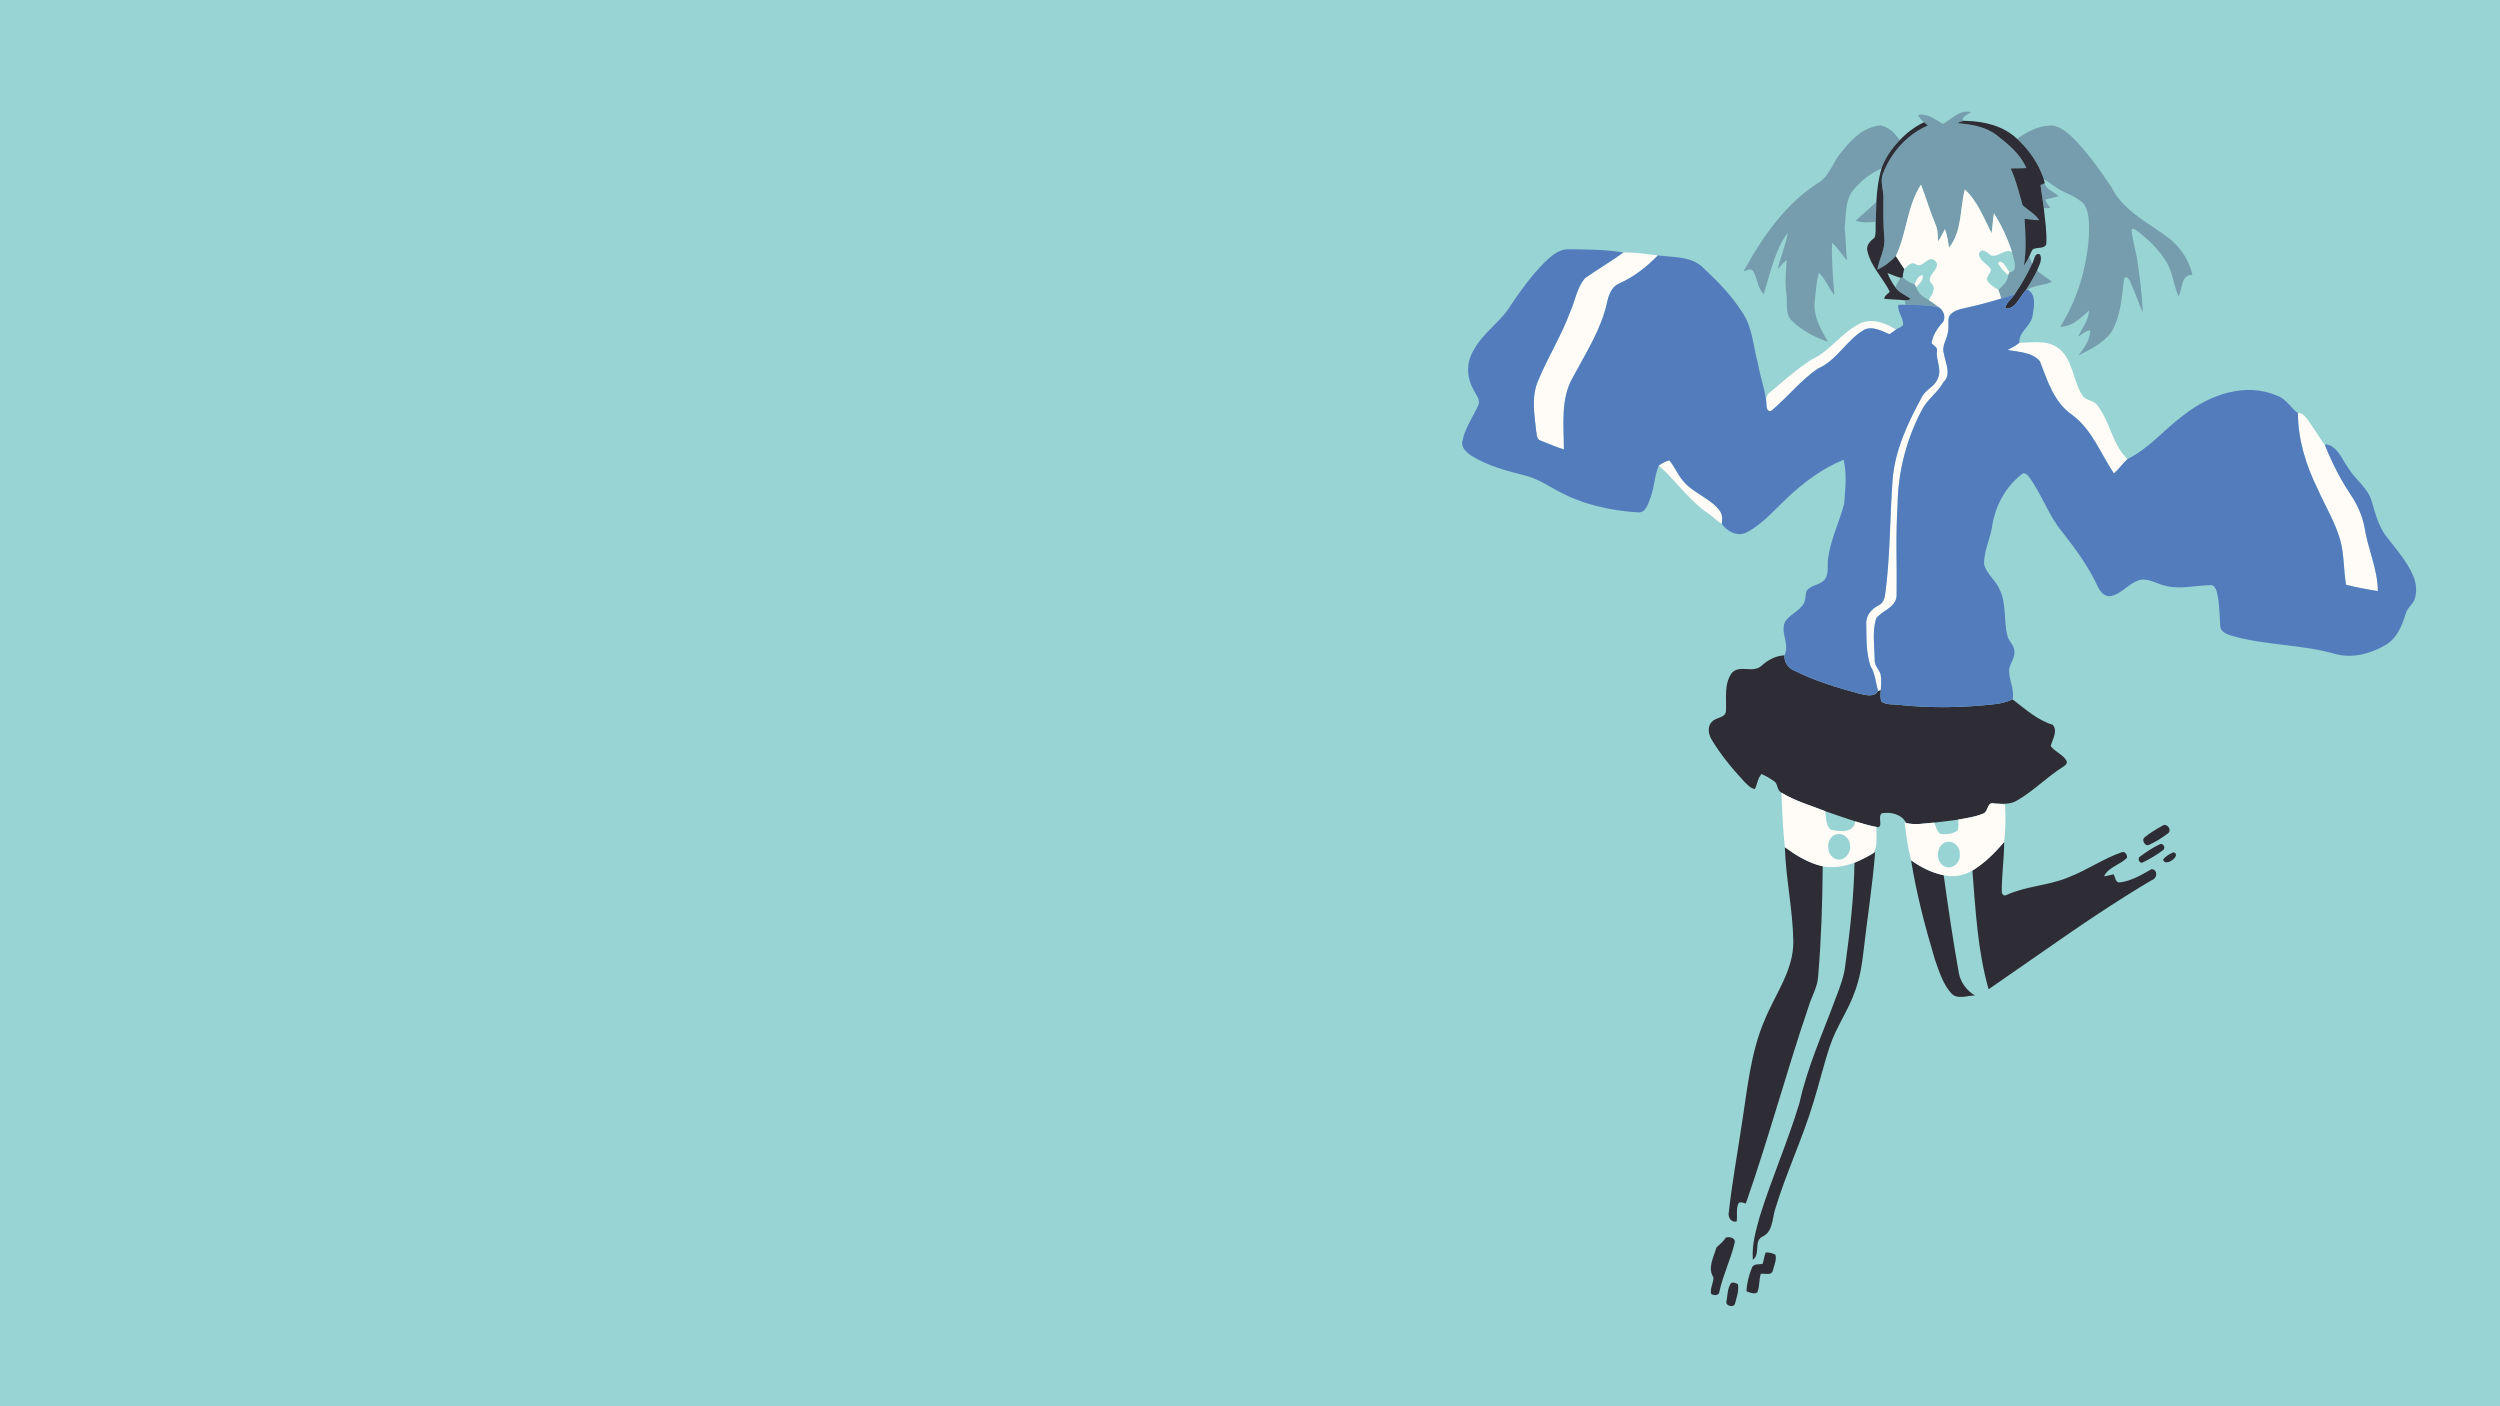 <svg height="1080" width="1920" xmlns="http://www.w3.org/2000/svg">
  <path id="background" d="m0 0h1920v1080h-1920z" fill="#98d4d3"/>
  <g id="transform" transform="translate(0,0) scale(1.00)">
    <path id="color1" d="m1510.56 85.738c-7.25.02-12.48 6.242-18.49 9.462-5.86-3.45-11.69-8.41-19.08-6.841 1.22 2.091 2.79 3.991 4.69 5.511.98.82 1.96 1.65 2.91 2.53-15.94 6.85-28.24 20.741-34.43 36.79-2.53 6.12.49 12.52.3 18.8-.1 10.351-.22 20.71.69 31.03.77 8.48-4.03 15.91-5.38 24.039 5.47-2.329 10.15-6.129 14.25-10.4 8.42-17.509 8.5-38.219 19.31-54.839 3.84 9.87 6.76 20.08 10.88 29.86 1.99 4.29 2.12 9.06 2.22 13.72 2.1-2.94 3.59-6.239 5.29-9.41 1.72 4.56 2.35 9.41 3.18 14.19 10.04-12.6 8.3-29.799 12.09-44.639 9.84 9.089 14.57 21.929 20.54 33.579.75-5.07.98-10.21 1.82-15.27 5.84 9.26 10.51 19.29 13.86 29.72.92 4.67 5.56 15.191-1.99 15.471-.26.56-.77 1.689-1.02 2.249-.19 4.971-4.18 8.17-7.46 11.34.73 2.21 1.46 4.43 2.23 6.65 3.44-1.05 6.89-2.07 10.31-3.221 5.1-7.389 9.55-15.289 13.38-23.409-.64-1.89-1.44-3.71-2.24-5.52-1.18 2.42-2.56 4.74-4.09 6.95 2.01-11.95 1.31-24.03.52-36.05 3.77.31 7.5 1.04 11.3 1.04-3.29-4.83-8.51-7.629-12.78-11.38-2.74-9.509-5-19.211-9.13-28.28 3.97-.28 7.96 0 11.94-.369-4.43-10.791-13.93-18.341-22.86-25.341-8.56-6.54-19.39-8.19-29.81-9.11 1.86-1.34 4.11-1.789 6.39-1.749-6.55-1 1.35-5.131 3.9-6.7-1.13-.279-2.2-.405-3.24-.403zm-66.55 10.572c-12.85 1.22-22.51 11.02-29.96 20.731-6.09 6.809-8.39 16.529-15.77 22.218-26.49 16.171-44.68 42.551-59.3 69.291 2.48-.87 5.59-3.08 7.55-.1 3.3 5.49 3.08 12.84 8.07 17.44 5-16.06 8.3-33.54 18.47-47.26-1.73 9.61-5.55 18.73-7.79 28.24 2.21-2.45 4.24-5.11 6.8-7.22-.32 8.45-1.47 16.94-.22 25.391 1.21 6.969-1.29 15.349 4.02 21.059 7.8 7.71 17.73 12.88 28.02 16.45-5.32-9.34-11.29-19.34-10.24-30.54.88-7.5 1.1-15.23 3.33-22.49 4.97 4.98 7.54 11.77 11.84 17.3-1.14-13.39-2.27-26.89-1.83-40.32 4.66 3.75 7.36 9.28 11.68 13.37-1.38-8.23-.89-16.609-1.98-24.88 1.15-9.3.17-19.53 5.58-27.71 6.01-7.67 13.77-13.959 22.71-17.89 2.88-8.26 8.03-15.48 14.03-21.76-3.57-5.1-8.57-10.42-15.01-11.32zm130.99.1c-9.49.09-18.3 4.832-25.88 10.223 9.24 8.44 16.51 19.06 20.52 30.95 2.79 1.78 5.6 3.52 8.24 5.54 7.03 5.27 16.35 7.04 22.51 13.51 4.8 7.1 3.84 16.211 3.94 24.36-1.69 24.611-8.83 49.02-22.12 69.91 9.27.2 15.75-6.75 22.08-12.41 0 7.611-5.36 13.5-8.28 20.12 2.9-2.051 5.8-4.3 9.36-5.1-.17 7.449-4.7 13.8-9.08 19.47 9.19-4.73 19.22-9.459 25.41-18.09 7.1-12.3 7.88-26.89 9.54-40.66 1.54-3.19 3.79-.04 4.69 1.94 3.58 7.8 6.25 15.99 9.81 23.8-.67-13.34-2.32-26.66-4.28-39.87-1.12-8.13-4.09-15.97-4.38-24.21 1.19-.289 2.28-.05 3.25.73 9.33 6.93 17.99 15.09 23.87 25.23 4.58 7.96 5.22 17.389 8.89 25.709 2.87-4.049 1.89-17.598 10.72-16.269-2.16-10.2-8-19.449-15.69-26.4-15.82-13-36.77-21.66-46.35-40.831-8.2-12.5-17-24.669-27.18-35.649-5.03-5.011-10.46-10.51-17.68-11.96-.64-.04-1.27-.05-1.91-.04zm-4.64 44.083c-.84.931-2.17 1.071-3.23 1.551.64 5.949 1.81 11.839 2.52 17.779 1.64.07 3.33.04 5.01-.07-1.32-2.13-3.15-4-3.85-6.45 3.32-1.02 6.78-1.52 10.09-2.62-3.28-3.72-9.58-4.72-10.54-10.19zm-129.32 14.5c-4.99 5.191-10.78 9.509-15.84 14.62 4.97 1.429 10.29 1.56 15.36.57.29-5.06.3-10.13.48-15.19zm123.4 52.83c-2.64 5.27-5.63 10.35-8.78 15.33.37-.19 1.12-.56 1.5-.75 5.7-3.62 12.78-3.15 18.81-5.98-3.71-3.04-7.95-5.39-11.53-8.6zm-103.08 5.29c-.46.05-1.37.16-1.83.22-1.33 2.42-2.66 4.829-3.99 7.229 2.7 4.231 7.62 5.891 11.51 8.721-.51 1.6-2.65.921-3.87 1.361v3.439c8.74.22 17.55 0 26.12 2.07-2.51-2.1-5.2-3.96-7.95-5.7-4.12-2.22-8.45-5.04-9.59-9.92-.34-.56-1.03-1.68-1.37-2.24-3.54-.689-6.35-2.951-9.03-5.18z" fill="#759dae"/>
    <path id="color2" d="m1509.9 92.841c-2.28-.04-4.53.409-6.39 1.749 10.42.92 21.25 2.57 29.81 9.11 8.93 7 18.43 14.55 22.86 25.341-3.98.38-7.97.09-11.94.369 4.13 9.069 6.39 18.771 9.13 28.28 4.27 3.751 9.49 6.55 12.78 11.38-3.8 0-7.53-.73-11.3-1.04.79 12.02 1.49 24.1-.52 36.05 1.53-2.21 2.91-4.53 4.09-6.95.83-1.75 1.39-3.64 2.44-5.289 3.02-2.58 8.83-.191 10.69-4.191.6-9.29-1-18.59-1.9-27.83-.71-5.94-1.88-11.83-2.52-17.779 1.06-.48 2.39-.62 3.23-1.551-.18-.729-.54-2.19-.72-2.91-4.01-11.89-11.28-22.51-20.52-30.95-10.41-9.94-25.2-13.48-39.22-13.789zm-32.22 1.029c-7.03 3.32-13.33 8.12-18.66 13.76-6 6.28-11.15 13.5-14.03 21.76-2.41 8.32-3.54 16.96-3.95 25.6-.18 5.06-.19 10.13-.48 15.19-.38 4.09.56 8.499-.94 12.379-3.25 2.551-6.8 5.971-5.37 10.571 2.75 11.66 11.78 20.349 17.08 30.78-1.29 1.92-4.21 3.051-4.21 5.58 5.33.54 10.72.56 16.06 1.151 1.22-.44 3.36.239 3.87-1.361-3.89-2.83-8.81-4.49-11.51-8.721-2.38-3.38-4.43-6.989-5.97-10.829 3.31 1.2 6.54 2.67 9.96 3.6.46-.06 1.37-.171 1.83-.22 0-2.251.45-4.44 1.14-6.569-2.12-3.331-4.37-6.562-6.48-9.882-4.1 4.271-8.78 8.071-14.25 10.4 1.35-8.129 6.15-15.559 5.38-24.039-.91-10.32-.79-20.679-.69-31.03.19-6.28-2.83-12.68-.3-18.8 6.19-16.049 18.49-29.94 34.43-36.79-.95-.88-1.93-1.71-2.91-2.53zm87.65 101.174c-2.95-.04-3.15 5.392-4.67 7.606-3.83 8.12-8.28 16.02-13.38 23.409-2.32 3.72-6.78 6.261-7.36 10.891 8.09.88 10.98-8.98 15.74-13.8 3.15-4.98 6.14-10.06 8.78-15.33 1.5-3.82 4.26-8.33 2.33-12.4-.55-.254-1.02-.371-1.44-.376zm-194.87 308.256c-6.9.3-12.97 3.69-17.92 8.27-6.57 5.58-16.8-1.37-22.59 5.36-5.97 8.4-3.99 19.13-4.39 28.74-.1 5.89-7.38 4.94-10.51 8.4-4.15 3.71-3.04 10.04-.33 14.271 7.05 11.569 15.68 22.14 24.94 32 2.38 2.189 4.63 5.129 8.03 5.639 2.05-3.71 2.12-8.47 5.25-11.56 3.64 1.76 7.25 3.73 10.46 6.221 1.93 2.48 1.58 6.519 4.76 8.129 10.39 6.43 22.3 9.71 33.58 14.2 7.69 2.72 15.44 5.27 23.17 7.88 5.34 1.61 10.69 3.25 16.2 4.25 6.04 1.3.37-8.29 4.25-10.57 7.23-1.12 14.96.74 18.62 7.529 7.08 1.82 14.36.16 21.51-.3 6.16-.689 12.32-1.419 18.46-2.309 6.37-1.18 12.92-2.02 18.94-4.55 4.52-1.34 2.78-9.67 8.97-7.78 5.74.11 11.93.93 17.08-2.27 12.87-7.35 23.23-18.29 35.78-26.13 1.58-.96 3.39-2.63 2.25-4.64-2.88-4.83-8.75-6.67-12.03-11.09 1.27-5.209 5.75-11.431 1.52-16.38-11.87-3.591-21.18-12.14-30.81-19.52-4.61 2.1-9.56 3.35-14.59 3.81-24 2.62-48.31 3.03-72.33.47-4.55-.66-9.75.22-13.71-2.46-1.24-2.831-.7-6.04-.6-9.02-.5.171-1.51.509-2.01.669-3.01 5.291-9.65 3.211-14.42 2.171-17.07-4.61-34.15-9.8-50-17.72-4.77-1.98-7.84-6.48-7.53-11.71zm291.88 130.22c-.67.02-1.36.286-2.02.88-4.57 2.6-9.21 5.25-13.23 8.659-2.77 2.031.44 7.62 3.69 5.651 5.03-2.331 9.81-5.34 14.24-8.68 2.84-2.104.26-6.599-2.68-6.51zm-123.15 13.05c-7.06 8.42-14.97 16.28-24.4 22.04 2.47 30.509 4 61.57 12.47 91.14 41.51-28.44 82.15-58.409 125.58-83.96 4.28-1.409 4.34-8.14-.52-8.28-7.57 4.409-15.44 9.08-24.31 10.18-3.51.351-3.39-4.06-4.69-6.19-2.51.34-4.91 1.27-7.42 1.5 3.29-7.16 12.51-8.75 17.67-14.31.11-2.549-1.66-5.3-4.5-4.02-14.06 4.95-26.43 13.71-40.36 19.03-15.32 6.51-32.51 6.68-47.68 13.63-2.36 1.38-3.88-1.069-3.67-3.24 0-12.52 1.83-24.99 1.83-37.52zm120.27 1.589c-.33.04-.68.153-1.02.371-5.21 2.53-10.14 5.74-14.76 9.229-2.66 1.38-.36 6.302 2.35 4.382 5.27-2.5 10.3-5.651 15.01-9.1 2.42-1.383.72-5.132-1.58-4.882zm-288.7 2.421c.77 24.25 6.11 48.159 6.51 72.43.24 21.989-13.67 40.089-21.69 59.6-11.31 25.726-13.55 54.054-18 81.478-3.28 22.32-7.41 44.536-9.85 66.96-.97 3.68 1.9 8.152 6.04 7.008.67-4.36-.52-8.984 1.08-13.176 1.02-2.768 3.98-.968 5.94-.568 17.49-49.944 31.14-101.144 48.2-151.222 2.37-8 7.12-15.33 7.38-23.87 2.38-27.88 3.22-55.91 3.48-83.87-10.74-2.49-20.35-8.24-29.09-14.77zm69.34 3.83l-1 .58c-4.74 2.92-9.72 5.44-14.85 7.58-.45 26.22-3.43 52.36-7.01 78.32-.98 9.24-4.44 17.909-7.74 26.52-9.71 26.32-21.47 52.07-27.49 79.59-8.87 29.576-21.42 57.904-30.55 87.392-2.99 10.76-6.17 21.84-5.29 33.12 6.1-4.12.41-14.632 7.49-17.856 7.83-3.624 7.37-13.36 9.5-20.448 8.37-28.008 21.11-54.488 29.51-82.488 4.52-14.392 7.89-29.112 12.7-43.408 4.97-14.813 14.35-27.652 19.41-42.432 3.49-9.64 5.27-19.8 6.35-29.96 2.91-25.51 6.98-50.91 8.97-76.51zm229.21.1c-3.01 1.309-6.07 2.99-8.06 5.67 1.53 6.34 14.71-3.49 8.06-5.67zm-201.6 6.14c4.12 25.79 10.82 51.24 18.31 76.28 3.15 8.93 6.01 18.43 12.36 25.7 4.67 5.44 12.38 1.83 18.41 1.92-6.42-3.82-11.17-10.171-12.46-17.591-4.44-24.84-8.09-49.82-11.59-74.8-9.12-1.82-17.56-6.069-25.03-11.509zm-140.45 289.51c-.66 0-1.3.128-1.86.328-1.91 3.032-4.65 5.264-7.19 7.6-2.07 7.28-6.97 15.704-2.31 22.88.18 4.36-2.8 8.488-1.73 12.808 2.44 1.344 6.09 1.464 6.39-2.08 2.77-12.568 8.52-24.232 11.54-36.696 1.21-3.344-2-4.936-4.84-4.84zm29.71 11.736c-.32 0-.65 0-.97.08-1.12 2.768-1.24 5.84-2.33 8.624-2.75.736-6.72-.336-8.13 2.864-2.34 5.76-4.02 11.984-4.22 18.232 2.47 1.008 5.7 2.44 8.21.928 2.05-4.488 1.24-9.656 2.77-14.312 2.95-.6 7.99 1.624 9.19-2.328.93-4.032 3.17-8.28 2.04-12.416-2.04-.984-4.29-1.664-6.56-1.648zm-25.67 23.136c-.71-.08-1.39.08-1.97.488-2.55 3.848-2.6 8.976-3.31 13.488-1.49 3.962 5.73 5.792 6.53 1.962 1.2-4.786 3.14-9.842 2.16-14.794-1-.472-2.24-1.048-3.41-1.144z" fill="#2e2d35"/>
    <path id="color3" d="m1475.33 141.82c-10.81 16.62-10.89 37.33-19.31 54.839 2.11 3.32 4.36 6.551 6.48 9.882 2.5-2.04 5.1-5.911 8.71-3.721 5.63 3.86 9.26-7.22 14.76-2.75 6.54 5.55-8.15 11.64-2.68 17.571 4.2 3.96.1 8.899-1.94 12.809 2.75 1.74 5.44 3.6 7.95 5.7 3.73 2.56 5.72 8.98 1.92 12.27-3.78 4.25-6.93 9.42-7.79 15.11 1.53 1.98 4.9 3.11 4.14 6.14-.87 6.97 3.88 13.88.75 20.671-2.02 6.529-9.5 8.629-12.34 14.618-10.84 19.92-20.86 41.061-22.51 64.021-2.14 28.97-1.73 58.13-5.61 86.979-.42 3.54-1.58 7.381-5.11 8.971-5.32 2.65-9.85 7.749-9.48 14.029.21 10.9-.22 22.281 3.32 32.711 3.65 5.71 3.79 12.6 5.82 18.889.5-.16 1.51-.498 2.01-.669.31-4.049.68-8.189-.14-12.2-1.26-3.66-4.64-6.5-4.51-10.631-.1-10.7-2.03-21.709 1.12-32.149 4.66-6.071 14.85-8.13 15.71-17.04.36-23.25-.76-46.58.72-69.82.32-25.38 6.74-50.68 18.64-73.1 4.08-8.26 12.25-13.32 16.54-21.43 6.37-5.71 1.7-14.6.5-21.57-2.11-5.94 2.26-11.21 3.04-16.92.89-3.95-.24-8.12.89-12.01 2.31-3.91 7.01-5.27 11.17-6.2 9.73-2.08 19.36-4.61 28.87-7.54-.77-2.22-1.5-4.44-2.23-6.65-3.34-2.33-7.67-4.32-8.99-8.46.98-2.41 2.53-4.56 3.43-7.02-2.53-4.34-9.01-6.87-9.38-11.97 1.76-5.64 6.36-1.35 9.1.91 5.64 2.111 10.84-5.77 16.31-2.52-3.35-10.43-8.02-20.46-13.86-29.72-.84 5.06-1.07 10.2-1.82 15.27-5.97-11.65-10.7-24.49-20.54-33.579-3.79 14.84-2.05 32.039-12.09 44.639-.83-4.78-1.46-9.63-3.18-14.19-1.7 3.171-3.19 6.47-5.29 9.41-.1-4.66-.23-9.43-2.22-13.72-4.12-9.78-7.04-19.99-10.88-29.86zm-225.23 52.096c-1.1-.02-2.2-.02-3.31 0-9.55 6.89-19.72 12.88-29.36 19.58-6.48 7.28-7.65 17.61-11.63 26.27-6.71 18.19-17.16 34.68-24.51 52.58-5.34 12.23-2.91 25.811-1.52 38.591.57 2.68.23 6.718 3.63 7.518 5.88 2.26 11.65 4.861 17.68 6.721 0-18.65-2.81-39.041 7.17-55.87 9.79-18.42 21.48-36.36 25.99-57.01 1.29-5.75 3.42-12.22 9.41-14.62 11.29-5 21.04-12.73 29.61-21.521-7.67-.989-15.42-2.106-23.16-2.243zm286.22 7.15c-.61-.03-1.22.222-1.82.875 1.69 3.74 4.79 6.54 7.7 9.349.25-.56.76-1.689 1.02-2.249-1.61-2.251-4.24-7.83-6.9-7.975zm-59.8 10.314c-3.57.07-4.86 4.25-6.13 6.91.34.56 1.03 1.68 1.37 2.24 1.93-2.7 6.05-5.37 4.76-9.15zm-39.78 35.162c-2.28.03-4.56.424-6.8 1.278-15 6.5-23.95 21.659-38.78 28.39-11.51 7.52-21.8 16.729-32.31 25.549-3.23 2.38-2.31 6.951-2.1 10.411.1 2.44 1.89 4.94 4.22 2.81 12.11-10.14 22.01-22.95 35.13-31.89 14.81-6.3 22.14-22.27 35.95-30.01 6.52-2.72 13.08 1.139 19.01 3.579 1.83-.98 3.4-2.369 5.11-3.569-5.79-3.509-12.59-6.644-19.43-6.548zm127.27 16.232c-4.42 0-8.9.438-13.17.516-2.75 2.251-5.89 3.891-9.03 5.5 8.43 1.611 18.86 1.62 24.83 8.62 5.74 14.92 10.85 31.71 24.76 41.21 15.31 11.35 21.88 29.73 32.1 45.039 3.71-3.44 6.73-7.549 10.35-11.089-12.04-11.43-13.32-29.9-24.03-42.4-3.1-2.86-8.18-2.731-10.58-6.511-7.47-11.62-7.08-28.278-19.12-36.818-4.87-3.285-10.43-4.055-16.11-4.067zm201.51 54.482c-.22 0-.46 0-.69.03 0 20.25 6.14 39.94 15 57.98 5.82 13.18 13.52 25.61 17.47 39.55 3.14 11.18 2.46 22.96 4.5 34.3 8.01 2.07 16.22 3.539 24.4 4.839-.1-16.98-7.7-32.509-10.25-49.069-1.72-9.02-5.59-17.52-10.69-25.12-7.85-11.75-14.31-24.391-19.51-37.511-4.5-6.27-8.46-12.899-12.88-19.23-1.92-2.381-4.01-5.719-7.35-5.773zm-483.46 36.264c-2.9.9-5.7 2.199-8.12 4.039 13.61 11.871 23.68 27.591 39.02 37.471 3.19 2.36 5.94 5.3 9.4 7.311.47-3.64.56-7.671-1.99-10.621-7.48-9.46-20.03-13.019-27.69-22.33-4.2-4.84-6.55-10.95-10.62-15.87zm86.1 255.25c.51 13.94 1.11 27.96 2.6 41.81 8.74 6.53 18.35 12.28 29.09 14.77 8.17 1.6 16.66.03 24.4-2.78 5.13-2.14 10.11-4.66 14.85-7.58 3.16-5.88 1.69-13.37 2.01-19.89-5.51-1-10.86-2.64-16.2-4.25-1.31 9.17-12.36 7.93-18.97 6.27-4.02-3.38-3.33-9.44-4.2-14.15-11.28-4.49-23.19-7.77-33.58-14.2zm162.16 8.074c-4.38-.114-3.34 6.842-7.43 8.056-6.02 2.53-12.57 3.37-18.94 4.55 0 2.72.34 5.51-.33 8.18-3.52 3.09-8.83 3.24-13.27 2.89-2.96-1.87-3.52-5.781-4.86-8.761-7.15.46-14.43 2.12-21.51.3l-1.26-.249c1.18 9.66 2.58 19.41 4.99 28.84 7.47 5.44 15.91 9.689 25.03 11.509 7.49 1.8 15.48.391 22.05-3.549 9.43-5.76 17.34-13.62 24.4-22.04 1.12-9.42 1.19-19.09.68-28.57-2.64-.6-5.34-.78-8.01-.88-.58-.177-1.09-.265-1.54-.276zm-118.01 23.589c4.39-.02 8.35 3.949 8.5 8.508 1.09 5.64-3.79 12.309-9.89 11.079-8.43-1.8-9.46-15.56-1.67-18.9 1.01-.469 2.05-.684 3.06-.687zm84.24 5.97c4.75 0 8.97 4.58 8.59 9.577.8 5.84-5.03 11.85-10.94 9.779-7.56-2.829-7.82-14.819-.97-18.579 1.11-.537 2.23-.778 3.32-.777z" fill="#fffcf8"/>
    <path id="color4" d="m1203.78 191.425c-7.26.316-12.93 5.625-17.94 10.434-9.46 9.711-17.55 20.641-25.1 31.861-7.73 13.29-21.72 21.541-28.98 35.221-5.58 8.909-5.58 20.609-.42 29.718 1.64 4.011 6 7.942 3.94 12.582-4.08 9.229-10.36 17.669-12.18 27.769-1.07 4.9 3.25 8.5 6.85 10.94 12.75 8 27.54 11.76 41.98 15.409 9.21 2.42 17.14 7.831 25.48 12.191 18.45 10.01 39.44 14.56 60.24 15.94 6.27.8 8.11-6.51 9.83-11.09 3.13-8.02 3.11-16.97 6.46-24.841 2.42-1.84 5.22-3.139 8.12-4.039 4.07 4.92 6.42 11.03 10.62 15.87 7.66 9.311 20.21 12.87 27.69 22.33 2.55 2.95 2.46 6.981 1.99 10.621 3.84 5.769 12.51 10.309 19.36 6.389 12.26-6.48 21.27-17.38 31.26-26.71 12.64-11.78 26.82-22.41 42.91-28.91 2.7 10.929 1.27 22.7.42 33.88-3.67 14.12-10.51 27.45-12.36 42.06-.68 4.95.6 10.34-1.84 14.93-3.11 5.47-10.78 4.801-14.49 9.561-1.31 3.12-.71 6.769-2.23 9.849-3.42 5.92-10.52 8.29-14.29 13.84-4.29 8.53 3.73 17.36-.64 26.07-.31 5.23 2.76 9.73 7.53 11.71 15.85 7.92 32.93 13.11 50 17.72 4.77 1.04 11.41 3.12 14.42-2.171-2.03-6.289-2.17-13.179-5.82-18.889-3.54-10.43-3.11-21.811-3.32-32.711-.37-6.28 4.16-11.379 9.48-14.029 3.53-1.59 4.69-5.431 5.11-8.971 3.88-28.849 3.47-58.009 5.61-86.979 1.65-22.96 11.67-44.101 22.51-64.021 2.84-5.989 10.32-8.089 12.34-14.618 3.13-6.791-1.62-13.701-.75-20.671.76-3.03-2.61-4.16-4.14-6.14.86-5.69 4.01-10.86 7.79-15.11 3.8-3.29 1.81-9.71-1.92-12.27-8.57-2.08-17.38-1.85-26.12-2.07-1.78-.08-3.54-.1-5.28.07-.78 5.48 4.14 9.929 3.67 15.359-1.14 1.89-3.72 2.271-5.4 3.581-1.71 1.2-3.28 2.589-5.11 3.569-5.93-2.44-12.49-6.299-19.01-3.579-13.81 7.74-21.14 23.71-35.95 30.01-13.12 8.94-23.02 21.75-35.13 31.89-2.33 2.129-4.12-.37-4.22-2.81-.37-11.35-4.89-21.98-6.69-33.13-3.68-13.31-4.11-28.05-12.3-39.67-7.97-12.41-18.29-23.1-29.06-33.08-8.93-9.78-23.43-8.521-35.44-10.131-8.57 8.79-18.32 16.521-29.61 21.521-5.99 2.4-8.12 8.87-9.41 14.62-4.51 20.649-16.2 38.589-25.99 57.009-9.98 16.83-7.17 37.22-7.17 55.871-6.03-1.86-11.8-4.461-17.68-6.721-3.4-.8-3.06-4.839-3.63-7.519-1.39-12.78-3.82-26.36 1.52-38.59 7.35-17.901 17.8-34.39 24.51-52.58 3.98-8.66 5.15-18.99 11.63-26.27 9.64-6.7 19.81-12.69 29.36-19.58-13.57-2.36-27.7-2.271-41.53-2.491-.5-.02-.99-.02-1.48 0zm353.38 30.975c-.38.19-1.13.56-1.5.75-4.76 4.82-7.65 14.68-15.74 13.8.58-4.63 5.04-7.171 7.36-10.891-3.42 1.151-6.87 2.171-10.31 3.221-9.51 2.93-19.14 5.46-28.87 7.54-4.16.93-8.86 2.29-11.17 6.2-1.13 3.89 0 8.06-.89 12.01-.78 5.71-5.15 10.98-3.04 16.92 1.2 6.97 5.87 15.86-.5 21.57-4.29 8.11-12.46 13.17-16.54 21.43-11.9 22.42-18.32 47.72-18.64 73.1-1.48 23.24-.36 46.57-.72 69.82-.86 8.91-11.05 10.969-15.71 17.04-3.15 10.44-1.22 21.449-1.12 32.149-.13 4.131 3.25 6.971 4.51 10.631.82 4.011.45 8.151.14 12.2-.1 2.98-.64 6.189.6 9.02 3.96 2.68 9.16 1.8 13.71 2.46 24.02 2.56 48.33 2.15 72.33-.47 5.03-.46 9.98-1.71 14.59-3.81 1.73-7.9-3.18-15.3-2.58-23.17.69-4.5 4.13-8.221 4.03-12.91.37-5-4.32-8.17-5.43-12.73-2.95-11.52-.57-24.141-5.76-35.121-2.94-7.42-10.41-12.339-12.2-20.189 0-10.36 5.17-19.84 6.46-30.05 2.54-14.91 10.31-29.13 22.3-38.5 2.08-2.24 4.6.2 5.94 1.98 9.83 13.41 14.93 29.78 25.72 42.55 10.23 13.06 20.16 26.61 27.07 41.78 1.79 3.69 5.17 7.86 9.78 7.111 8.67-1.74 14-10.051 22.38-12.441 6.42-1.46 12.23 2.52 18.24 4.07 11.87 3.65 24.22.09 36.28-.09 2.76-.14 3.87 2.87 4.58 5.03 2.23 8.709 2.04 17.78 2.74 26.68.28 4.411 5.21 5.909 8.7 7.169 26.3 7.58 54.25 6.48 80.5 14.251 12.75 3.04 26.13-.35 37.24-6.89 9.01-4.82 13.14-14.921 15.91-24.21 1.14-4.611 5.78-7.2 7.07-11.74 1.83-5.85 1.03-12.229-1.41-17.78-4.93-11.369-13.4-20.62-20.84-30.36-5.92-7.88-8.15-17.64-11-26.871-3-9.969-12.08-16.12-17.52-24.6-4.42-6.12-7.15-14.199-14.13-17.909-1.13-.08-4.17-2.051-3.97.109 5.2 13.12 11.66 25.761 19.51 37.511 5.1 7.6 8.97 16.1 10.69 25.12 2.55 16.56 10.15 32.089 10.25 49.069-8.18-1.3-16.39-2.769-24.4-4.839-2.04-11.34-1.36-23.12-4.5-34.3-3.95-13.94-11.65-26.37-17.47-39.55-8.86-18.04-15-37.729-15-57.98-5.62-4.1-8.92-10.95-15.84-13.29-24.06-10.77-51.79-.89-71.47 14.45-14.97 10.84-26.88 25.98-43.67 34.12-3.62 3.54-6.64 7.649-10.35 11.089-10.22-15.309-16.79-33.689-32.1-45.039-13.91-9.5-19.02-26.29-24.76-41.21-5.97-7-16.4-7.009-24.83-8.62 3.14-1.609 6.28-3.249 9.03-5.5-.54-8.96 9.4-12.82 10.26-21.31 1.09-6.38 2.96-15.88-3.94-19.58z" fill="#537cbd"/>
  </g>
</svg>
